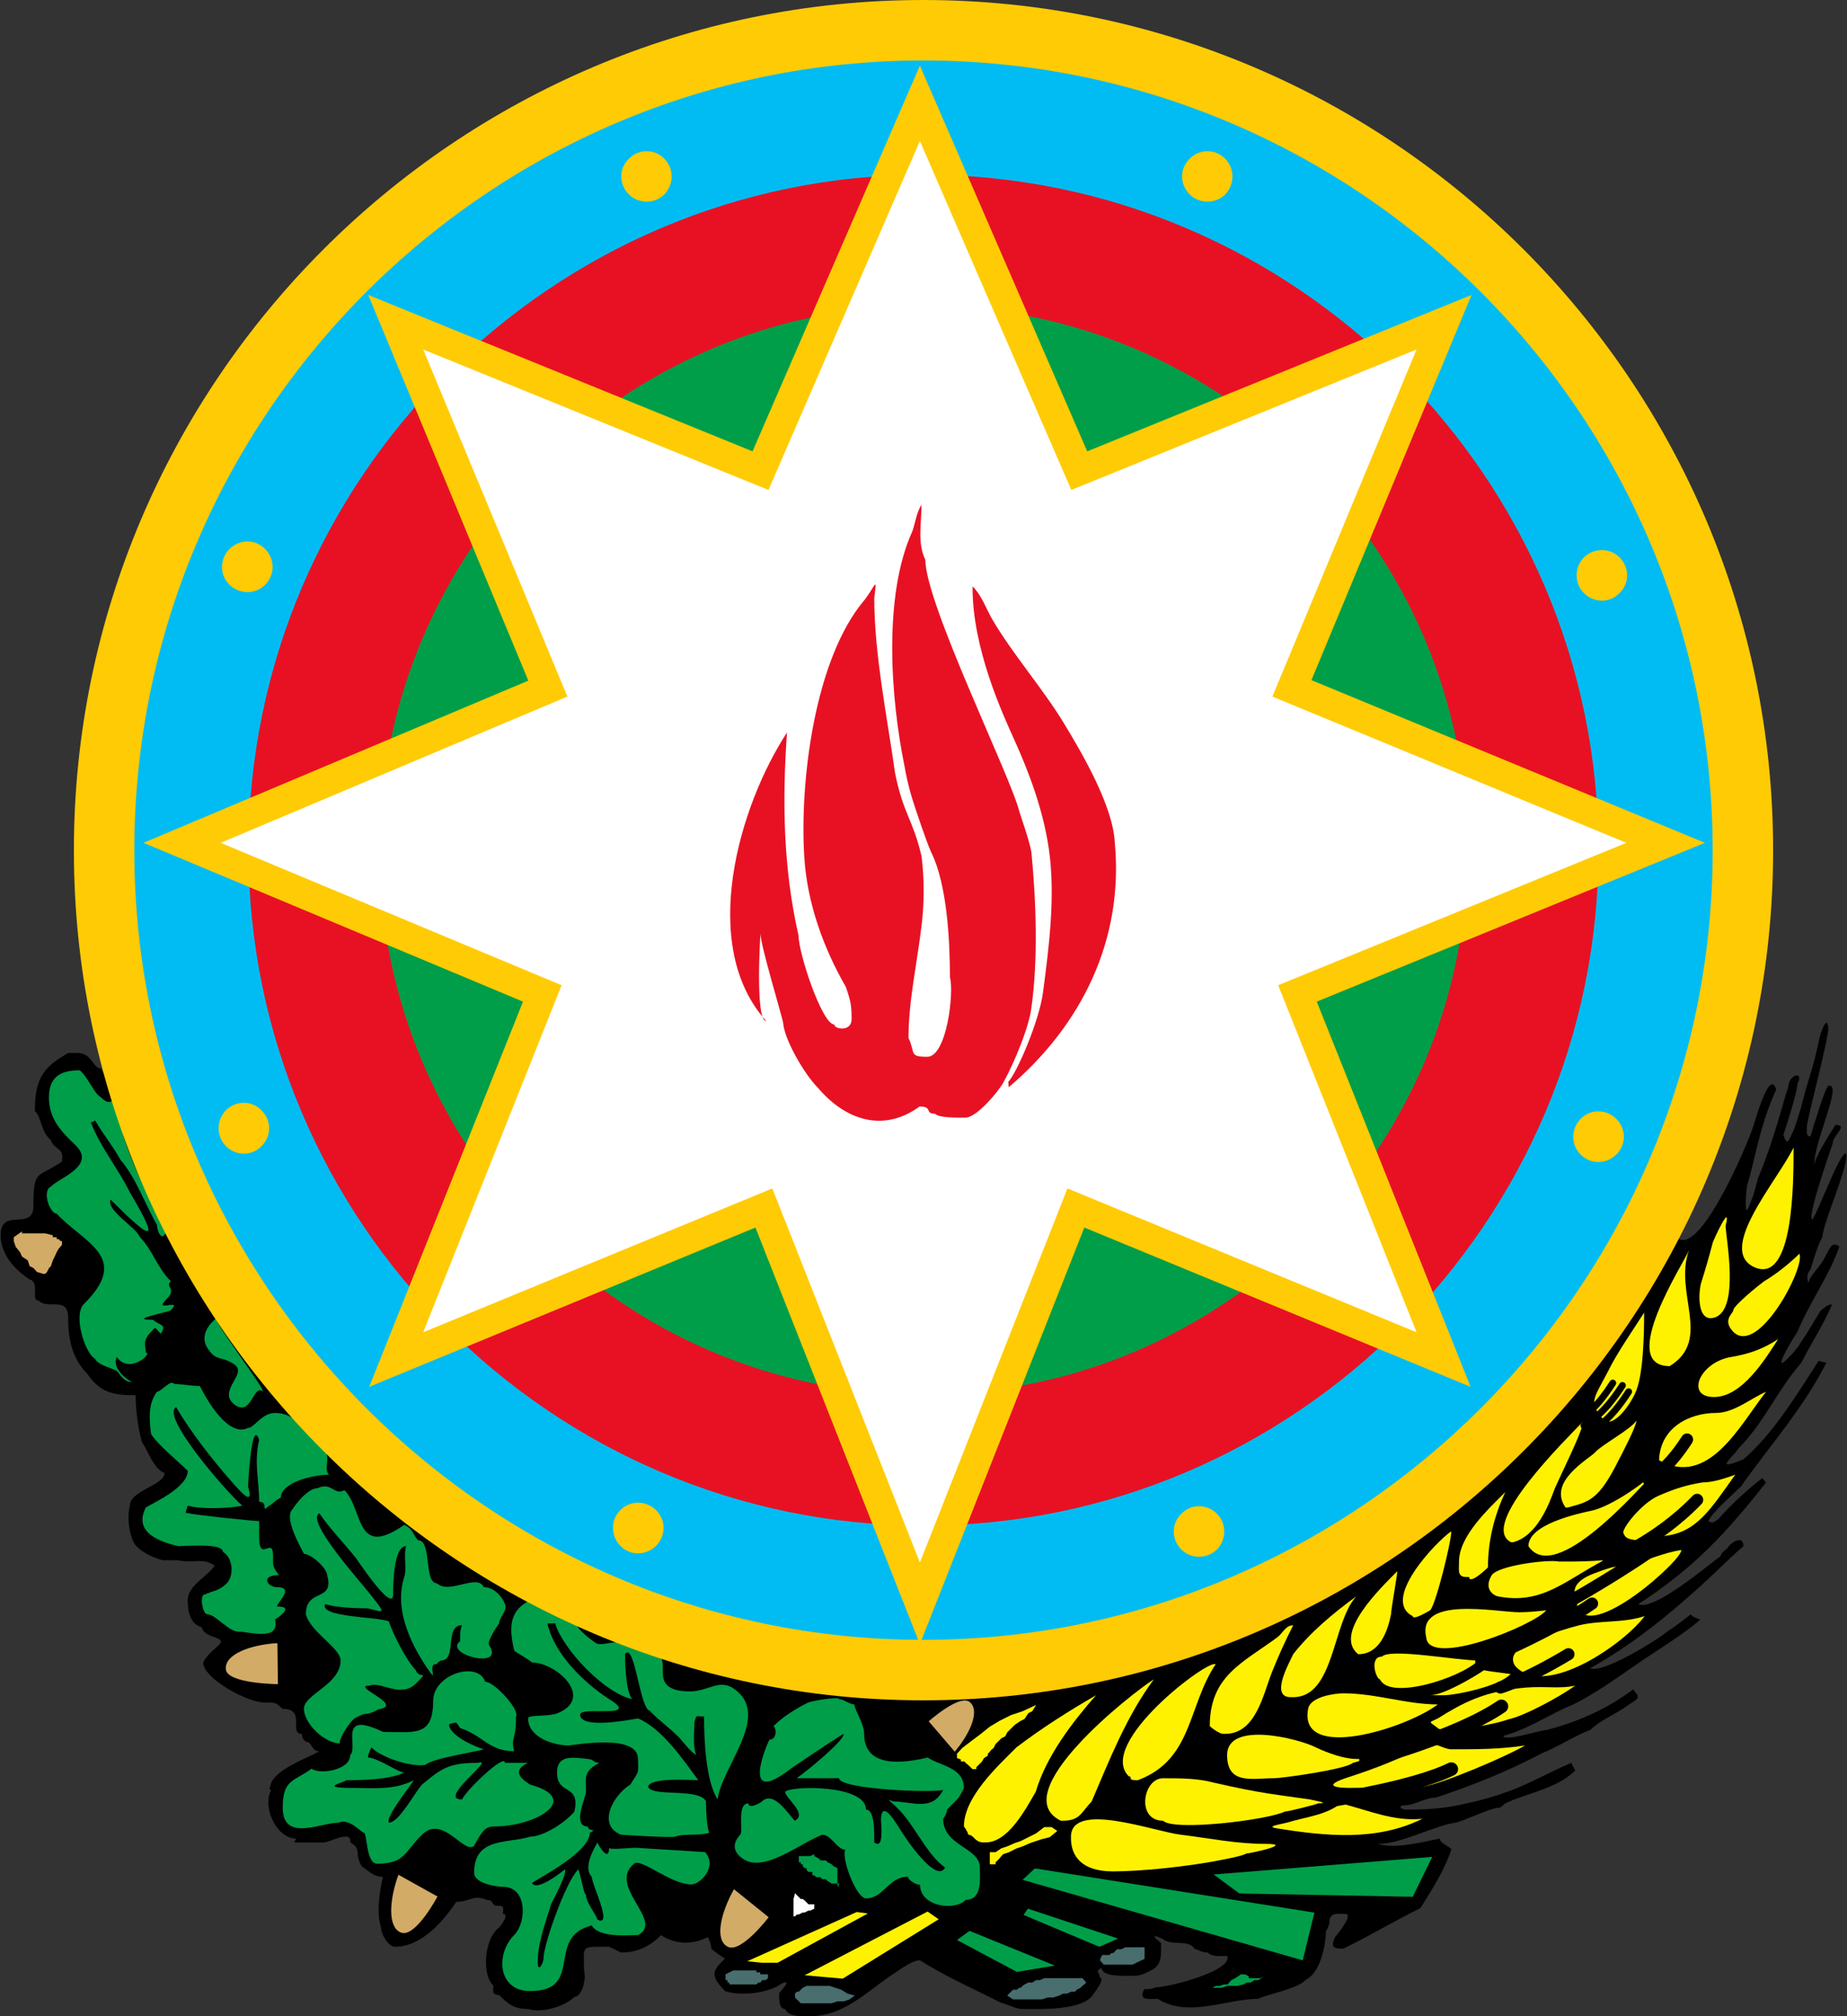 <?xml version="1.0" encoding="UTF-8" standalone="no"?>
<!-- Created with Inkscape (http://www.inkscape.org/) -->

<svg
   xmlns:dc="http://purl.org/dc/elements/1.1/"
   xmlns:cc="http://creativecommons.org/ns#"
   xmlns:rdf="http://www.w3.org/1999/02/22-rdf-syntax-ns#"
   xmlns:svg="http://www.w3.org/2000/svg"
   xmlns="http://www.w3.org/2000/svg"
   xmlns:xlink="http://www.w3.org/1999/xlink"
   xmlns:sodipodi="http://sodipodi.sourceforge.net/DTD/sodipodi-0.dtd"
   xmlns:inkscape="http://www.inkscape.org/namespaces/inkscape"
   version="1.0"
   width="275"
   height="300"
   id="Layer_1"
   xml:space="preserve"
   inkscape:version="0.91 r13725"
   sodipodi:docname="Emblem_of_Azerbaijan.svg"><rect width="100%" height="100%" fill="#333333" stroke="none"/><sodipodi:namedview
     pagecolor="#ffffff"
     bordercolor="#666666"
     borderopacity="1"
     objecttolerance="10"
     gridtolerance="10"
     guidetolerance="10"
     inkscape:pageopacity="0"
     inkscape:pageshadow="2"
     inkscape:window-width="1024"
     inkscape:window-height="705"
     id="namedview3540"
     showgrid="false"
     inkscape:zoom="1.5733333"
     inkscape:cx="169.88166"
     inkscape:cy="116.26557"
     inkscape:window-x="-8"
     inkscape:window-y="-8"
     inkscape:window-maximized="1"
     inkscape:current-layer="Layer_1" /><defs
     id="defs190" /><path
     d="m 141.219,148.56 c 58.661,4.653 127.829,-33.67 107.953,34.896 3.087,5.744 11.197,-13.643 11.771,-15.581 0.216,-0.433 2.513,-9.191 3.517,-5.744 -2.511,5.383 -3.231,10.843 -4.307,14.146 -0.144,0.43 -0.431,4.307 0,3.733 0.574,-1.005 1.294,-3.305 1.579,-4.669 1.579,-3.661 2.798,-7.827 3.516,-10.266 0.215,-0.645 0.572,-2.227 1.004,-3.233 0,-2.011 2.441,-2.583 1.365,-0.572 0,1.15 -1.578,6.105 -2.081,7.538 0.574,2.155 0.933,0.433 1.506,-0.572 0.074,-0.144 0.935,-2.659 1.437,-4.669 0.574,-2.368 1.579,-4.952 2.298,-8.543 0.359,-1.866 1.437,-4.309 1.437,-1.722 -0.646,3.949 -2.37,10.125 -3.159,14.002 0,0.789 -0.287,1.794 0.502,1.794 0.717,-2.299 2.081,-6.966 2.655,-7.538 2.298,-0.576 -2.226,8.399 -2.081,11.848 0,-1.15 2.511,-5.027 3.159,-6.032 2.009,0 -0.433,1.578 -0.433,2.8 -0.143,0.43 -3.948,11.271 -3.015,11.271 0.933,-1.219 3.876,-9.549 4.953,-9.838 0.861,0.933 -3.444,10.485 -3.444,12.421 -0.789,1.437 -1.292,3.305 -1.794,4.886 -0.502,0.502 -0.574,1.219 -0.289,2.008 0,-0.93 2.011,-2.728 2.441,-3.877 0.717,-1.147 0.933,-2.439 2.154,-1.578 -1.507,4.378 -4.45,8.33 -6.246,12.709 -1.365,2.011 -3.659,6.177 -1.506,4.022 1.939,-1.939 1.866,-2.368 2.87,-3.733 l 2.081,-3.444 c 0.502,-0.361 1.005,-0.936 1.724,-0.936 -1.222,2.875 -3.159,5.888 -4.594,8.691 -3.516,4.018 -5.598,8.973 -9.259,12.637 -1.078,1.578 -3.876,3.589 0.646,1.722 4.45,-3.805 8.038,-9.765 11.196,-14.648 0.287,0.072 0.861,0.216 1.15,0.289 -3.518,6.89 -8.327,12.204 -12.706,18.381 -1.292,1.291 -4.163,3.733 -4.879,5.168 0.789,0.361 0.572,0.289 1.506,-0.285 1.866,-2.155 4.236,-4.31 6.531,-6.105 l 0.574,0.645 c -4.307,5.458 -8.398,10.197 -13.782,14.363 -1.65,1.291 -3.517,2.655 -5.24,3.733 2.226,1.15 10.336,-5.744 12.203,-7.11 0.287,-0.717 0.574,-0.717 1.076,-1.222 0.289,-0.645 2.37,-2.152 2.37,-0.285 -2.728,2.368 -5.383,5.168 -8.112,7.466 -4.45,3.949 -9.403,7.755 -14.715,10.699 1.794,0.861 9.979,-4.166 11.484,-5.455 1.22,-0.792 2.439,-1.725 3.517,-2.586 0,0.289 1.222,0.792 1.437,0.792 -2.583,2.224 -5.814,4.163 -8.685,6.101 -3.159,2.155 -6.89,4.883 -10.264,6.536 -3.374,1.363 -6.962,3.805 -10.407,4.666 0,0.933 5.598,-0.861 6.387,-0.861 4.594,-1.15 9.116,-3.161 12.921,-6.032 1.15,1.222 0.861,1.291 -0.574,2.227 -1.937,1.435 -4.163,2.224 -5.814,3.805 -2.224,0.789 -4.879,2.583 -7.179,3.444 -4.807,2.586 -10.551,4.883 -15.791,6.605 -1.506,0 -3.231,1.15 -4.592,1.15 -1.076,0 -0.789,0.648 0.289,0.648 3.229,0 5.885,-0.216 8.899,-0.933 2.083,-0.433 4.309,-1.078 6.029,-1.722 2.944,-1.005 6.459,-3.019 9.547,-4.31 0.143,0.361 0.431,0.789 0.574,1.15 -2.728,2.728 -7.322,3.374 -10.408,4.883 -0.072,0 -0.646,0.645 -0.861,0.645 -1.437,0 -5.455,2.083 -6.603,2.227 -3.446,0.572 -8.04,3.157 -11.484,3.157 2.511,0.792 6.675,-0.285 9.187,-0.789 0,0.72 1.794,1.294 1.722,1.653 -0.933,2.872 -2.872,5.957 -4.592,8.688 -3.805,1.866 -7.609,4.163 -11.486,6.032 -1.292,0 -2.009,-0.072 -1.22,-1.725 0,0 2.944,-3.444 1.507,-3.444 -1.292,0 -2.37,-0.289 -2.37,1.435 -0.143,0.433 -0.215,0.792 -0.502,1.078 0,2.155 -0.863,6.247 -2.944,7.253 -1.363,1.435 -5.24,2.011 -7.177,2.872 -4.666,0 -10.408,2.872 -14.932,0 -1.22,0 -2.942,0.361 -2.009,-1.437 0.861,0 1.078,0 1.722,-0.285 2.011,0 11.629,-2.514 10.623,-4.666 -0.861,0 -2.226,0.213 -2.87,-0.503 -0.935,0 -1.078,-0.289 -2.011,-0.572 -0.789,-1.437 -3.517,-0.361 -4.665,-1.437 -0.933,-0.433 -2.155,-0.861 -0.289,0.576 0,1.578 0.216,3.229 -1.365,4.018 -0.717,0.361 -1.578,0.864 -2.37,0.864 -1.292,0 -5.094,0.285 -5.094,-1.15 -1.15,0.572 -0.289,0.572 -0.289,1.435 0.861,0 -0.646,2.083 -0.861,2.299 -1.365,2.728 -8.325,2.368 -10.982,2.368 -1.005,-0.213 -2.011,-0.717 -2.87,-0.93 -3.948,-2.014 -8.399,-3.953 -12.06,-6.319 -1.292,0 -3.302,1.65 -4.378,2.299 -3.661,2.511 -7.107,6.029 -11.988,6.029 -1.652,0 -3.159,0.072 -3.731,-1.078 -1.005,0 -0.863,-1.794 -0.863,-2.368 0,0 2.226,-2.372 0.287,-1.366 -1.866,1.366 -5.957,1.866 -8.325,1.078 -2.37,-2.372 -1.866,-3.088 0,-4.883 -0.287,0 -1.939,-1.291 -2.081,-1.435 0,-0.648 -0.215,-1.078 -0.502,-1.725 -2.296,1.15 -4.737,1.15 -6.962,-0.285 -1.579,1.578 -3.444,2.583 -5.957,2.583 -0.574,-0.289 -1.292,-0.645 -1.794,-0.861 -4.307,0 -3.733,-0.216 -3.733,3.161 0,0.789 0.287,1.363 0,2.083 0,0.717 -0.646,2.224 -1.435,2.224 -1.437,1.437 -4.881,2.442 -6.89,1.794 -2.081,0 -2.942,-0.717 -4.307,-2.08 -1.148,0 -0.861,-0.72 -0.861,-1.437 -1.652,-1.291 -1.507,-6.821 0.861,-8.616 0.287,-0.289 1.579,-2.011 0.574,-2.011 0,-1.005 0.287,-1.222 -0.861,-1.222 -0.933,0 -0.431,-0.861 -1.507,-0.861 -2.081,-0.861 -2.583,0.289 -4.592,0.289 -2.011,3.016 -5.24,6.677 -9.118,6.677 -1.004,0 -2.081,-1.866 -2.081,-2.872 -0.718,-2.155 -0.215,-5.314 0.287,-7.538 -1.365,0 -1.937,-0.72 -2.872,-1.366 -0.359,0 -0.861,-1.366 -0.861,-1.794 0,-1.939 -1.148,-1.509 -1.148,-2.227 0,-1.506 -3.087,0.289 -4.02,0.289 -1.435,0 -2.942,0 -4.307,0 0,-0.072 0.215,-0.433 0.287,-0.576 -2.872,0 -5.096,-4.594 -3.731,-7.249 -0.502,0 0,-0.648 0,-1.078 1.004,-2.083 5.024,-3.52 7.177,-4.666 -1.22,0 -1.005,-1.437 -2.009,-1.437 -0.359,-0.361 -0.574,-0.502 -0.574,-1.15 -2.081,0 0.718,-3.733 -2.87,-3.733 -0.933,-0.789 -0.933,-0.933 -2.009,-0.933 -0.144,0 -0.502,0 -0.646,0 -2.585,0 -9.188,-3.589 -9.188,-5.96 0.431,-0.933 1.292,-1.65 2.081,-2.368 1.937,-1.653 -1.866,-1.009 -2.298,-2.875 -1.722,-0.502 -2.081,-2.368 -2.081,-4.018 0,-2.227 2.872,-3.448 4.018,-5.171 -1.794,-1.222 -3.229,-0.289 -5.454,-0.792 -0.718,0 -1.437,0 -2.298,0 -1.507,-0.358 -3.733,-1.506 -4.307,-2.655 -0.718,-1.435 -1.005,-3.733 -0.574,-5.455 0,-2.299 5.168,-3.016 5.168,-4.883 -1.579,-0.503 -2.441,-3.233 -3.374,-4.597 -0.574,-2.08 -0.933,-4.738 -0.933,-6.966 -3.015,0 -5.168,-0.213 -7.179,-3.157 -2.296,-2.299 -2.872,-5.243 -2.872,-8.33 0,-3.374 -2.942,-1.15 -4.378,-2.583 -1.292,0 0.287,-2.655 -1.363,-3.161 -2.226,-1.435 -4.307,-3.733 -4.307,-6.605 0,-4.166 4.881,-0.503 4.881,-4.31 0,-5.599 0.574,-4.094 4.235,-6.605 0.431,-2.155 -1.148,-1.65 -1.652,-3.233 -1.507,-1.219 -1.363,-3.374 -2.368,-4.307 0,-4.883 1.292,-6.536 4.952,-8.619 0.359,0 1.078,0 1.437,0 2.081,0 2.296,2.299 3.446,2.299 1.148,2.372 1.004,0 0.287,0 0,-0.789 0.215,-3.374 -0.861,-3.374 0,-1.005 0,-2.155 -0.287,-3.161 -0.502,0 -0.287,-1.366 -0.287,-1.724 L 141.219,148.56 z"
     id="path7"
     style="fill-rule:evenodd" /><polygon
     points="86.025,187.055 86.606,187.055 87.099,187.055 87.637,187.055 88.173,187.234 88.71,187.412 89.292,187.771 89.964,187.951 89.471,188.309 88.934,188.488 88.353,188.488 87.815,188.668 87.278,188.668 86.786,188.668 86.204,188.668 85.667,188.668 85.129,188.668 84.95,188.668 84.95,188.668 84.413,188.129 84.413,187.771 84.592,187.592 84.771,187.592 84.95,187.412 85.129,187.234 85.488,187.055 "
     transform="matrix(1.604,0,0,1.604,-17.034,-4.546)"
     id="polygon9"
     style="fill:#496e6e;fill-rule:evenodd" /><polygon
     points="105.721,186.92 106.078,186.742 106.437,186.742 106.795,186.518 107.152,186.518 107.556,186.338 107.868,186.338 108.227,186.338 108.585,186.338 109.122,186.338 109.48,186.338 110.063,186.338 110.555,186.338 111.092,186.338 111.45,186.742 111.271,186.92 111.092,187.055 110.913,187.234 110.555,187.412 110.421,187.592 110.063,187.592 109.66,187.771 109.302,187.771 108.943,187.951 108.406,188.129 107.868,188.129 107.332,188.309 106.795,188.309 106.258,188.309 105.721,188.309 105.228,188.309 104.646,188.309 104.646,188.309 104.108,187.951 104.646,187.412 104.825,187.412 105.004,187.412 105.228,187.234 105.362,187.234 105.542,187.055 "
     transform="matrix(1.604,0,0,1.604,-17.034,-4.546)"
     id="polygon11"
     style="fill:#496e6e;fill-rule:evenodd" /><path
     d="m 70.591,278.668 c 0,-5.383 5.024,-4.31 8.325,-5.383 2.081,0 5.383,-2.227 6.605,-3.733 0.933,-4.238 -2.585,-2.299 -2.585,-5.816 0,-2.875 2.8,-2.155 4.594,-2.014 0.933,0.072 0.789,0.576 1.722,0.576 -2.439,1.291 -2.009,2.155 -2.009,4.31 0,0.858 -2.154,5.168 0.287,5.168 0,0.789 1.579,0.289 0.287,0.933 0,2.872 -7.464,6.677 -8.614,7.466 0.646,1.294 4.091,-1.363 4.881,-2.008 0.502,0.43 -1.722,4.522 -2.009,5.099 -0.791,2.655 -2.011,5.744 -2.011,8.688 0,1.722 0.861,0.141 0.861,-0.576 0,-2.011 3.302,-11.415 5.168,-13.21 0.359,0.572 0.789,3.733 1.148,3.733 0,1.15 1.363,2.728 1.722,3.733 2.368,1.15 -0.861,-5.243 -0.861,-6.388 -1.292,-1.294 0.215,-4.022 0.861,-5.099 0,0.213 1.722,3.161 1.722,0.789 0,0.361 3.015,0 3.948,0 0.072,0 10.336,0.645 10.336,0.645 1.937,2.155 -0.717,4.811 -2.009,4.811 -3.157,0 -7.464,-3.949 -8.542,-3.085 -4.092,3.302 4.594,8.616 0.574,10.626 -1.579,0 -5.814,0.43 -6.89,-1.437 -6.962,1.722 -1.005,9.765 -9.188,9.765 -4.809,0 -5.168,-5.527 -2.368,-8.327 1.866,-1.866 2.009,-7.182 -1.65,-7.182 -1.004,-0.002 -4.305,-0.507 -4.305,-2.085 l 0,0 z"
     id="path13"
     style="fill:#009e49;fill-rule:evenodd;fill-opacity:1" /><polygon
     points="125.818,185.98 126.177,185.98 126.535,186.16 126.535,186.338 126.714,186.338 126.894,186.338 127.072,186.338 127.251,186.338 127.431,186.338 127.609,186.338 127.967,186.16 127.431,186.518 127.072,186.518 126.714,186.742 126.355,186.742 126.043,186.92 125.461,187.055 125.282,187.055 124.744,187.055 124.565,187.055 124.028,187.234 123.849,187.234 123.313,187.234 123.133,187.234 122.954,187.234 122.954,187.234 123.133,187.234 123.491,187.055 123.849,187.055 124.207,186.92 124.565,186.92 124.924,186.518 125.282,186.338 "
     transform="matrix(1.604,0,0,1.604,-17.034,-4.546)"
     id="polygon15"
     style="fill:#009e49;fill-rule:evenodd;fill-opacity:1" /><polygon
     points="77.968,186.338 77.968,185.98 78.684,185.621 79.042,185.621 79.176,185.621 79.579,185.621 79.758,185.621 80.116,185.621 80.474,185.621 80.833,185.621 80.833,185.801 81.011,185.801 81.19,185.801 81.19,185.98 81.37,185.98 81.548,185.98 81.907,185.98 81.907,186.338 81.683,186.518 81.548,186.518 81.37,186.518 81.19,186.742 81.011,186.742 80.833,186.92 80.474,186.92 80.295,186.92 80.116,186.92 79.937,186.92 79.579,186.92 79.355,186.92 79.176,186.92 79.042,186.92 78.863,186.92 78.863,186.92 78.684,186.92 78.505,186.92 78.326,186.92 78.326,186.742 78.146,186.742 78.146,186.518 77.968,186.518 "
     transform="matrix(1.604,0,0,1.604,-17.034,-4.546)"
     id="polygon17"
     style="fill:#496e6e;fill-rule:evenodd" /><polygon
     points="112.928,184.189 113.062,184.189 113.24,184.189 113.42,184.189 113.599,184.189 113.778,184.01 113.956,184.01 114.314,183.652 114.718,183.652 115.076,183.473 115.434,183.473 115.747,183.473 115.927,183.473 116.284,183.473 116.463,183.473 116.866,183.473 116.866,183.652 116.866,183.83 116.866,184.01 116.866,184.189 116.866,184.324 116.866,184.547 116.104,184.906 115.747,185.084 115.612,185.084 115.255,185.084 115.076,185.084 114.718,185.084 114.539,185.084 114.136,185.084 113.956,185.084 113.778,185.084 113.778,185.084 113.599,185.084 113.42,185.084 113.24,185.084 113.062,185.084 112.928,184.906 112.748,184.727 112.748,184.547 "
     transform="matrix(1.604,0,0,1.604,-17.034,-4.546)"
     id="polygon19"
     style="fill:#496e6e;fill-rule:evenodd" /><polygon
     points="84.413,178.457 84.592,178.637 84.771,178.816 84.95,178.994 85.129,178.994 85.309,179.129 85.488,179.309 85.667,179.488 86.204,179.488 86.204,179.891 85.846,180.068 85.667,180.068 85.309,180.248 85.129,180.248 84.771,180.428 84.592,180.428 84.413,180.607 84.279,180.607 84.279,180.607 84.279,180.428 84.279,180.248 84.279,180.068 84.279,179.666 84.279,179.488 84.279,179.129 84.279,178.994 "
     transform="matrix(1.604,0,0,1.604,-17.034,-4.546)"
     id="polygon23"
     style="fill:#ffffff;fill-rule:evenodd" /><path
     d="m 128.946,282.473 c -1.435,0 -3.733,-5.96 -3.085,-7.249 -1.22,0 -2.081,-2.227 -3.446,-2.227 -3.302,1.294 -8.47,5.527 -11.556,3.733 -0.861,-0.502 -2.441,-1.794 -0.646,-3.733 0.502,-0.433 -0.574,-4.666 1.22,-4.666 0,0.933 1.796,-0.072 2.011,-0.289 1.722,-1.65 3.876,1.794 4.879,2.872 2.011,-1.005 -1.435,-3.375 -1.435,-4.307 0.933,-0.936 12.058,-1.078 12.058,2.655 1.365,0 1.22,3.661 1.22,4.883 1.506,1.15 1.004,-2.731 1.004,-3.233 0,-3.733 2.583,0.933 2.942,1.437 0.646,1.078 5.311,8.04 6.603,5.527 -2.8,-1.939 -4.665,-6.605 -7.177,-8.904 -0.358,-0.433 -1.937,-1.578 -0.572,-0.933 2.8,0 5.813,1.578 7.464,-1.722 -1.292,0.502 -15.504,-0.072 -15.504,-1.725 -2.009,0 -4.235,0 -6.316,0 1.579,-1.078 7.322,-5.816 6.962,-6.605 -2.511,1.578 -5.381,3.52 -7.824,5.171 -7.896,6.174 -3.302,-4.31 -3.157,-4.31 0.933,0 1.148,-1.435 0.574,-2.011 1.435,-1.435 3.444,-2.655 5.168,-3.517 0.502,-0.216 4.592,-0.933 4.592,-0.503 0.646,0 1.579,0.792 2.298,0.792 0,0.861 1.437,2.8 1.437,4.378 0,5.171 5.886,4.381 9.474,3.52 1.722,1.219 5.383,1.435 5.383,4.522 -0.791,1.794 -1.22,1.866 -2.511,3.233 0,0.43 -0.361,1.147 -0.574,1.363 0,4.094 5.455,4.238 5.455,7.253 0,1.506 0.431,4.811 -2.083,4.811 -1.65,1.722 -6.818,1.005 -6.818,-2.227 -0.574,0 -1.794,-0.717 -1.794,-1.219 -2.944,0.003 -3.589,3.233 -6.246,3.233 l 0,0 z"
     id="path25"
     style="fill:#009e49;fill-rule:evenodd;fill-opacity:1" /><polygon
     points="86.383,176.98 86.204,176.801 86.025,176.801 86.025,176.621 86.025,176.486 85.846,176.486 85.667,176.486 85.488,176.309 85.488,176.129 85.309,176.129 85.129,175.949 85.129,175.771 84.95,175.771 84.95,175.592 84.771,175.592 84.771,175.412 84.771,175.01 84.95,175.01 85.129,175.01 85.309,175.01 85.488,175.01 85.667,175.01 85.846,175.01 86.204,174.83 86.204,175.01 86.606,175.232 86.786,175.412 87.278,175.412 87.457,175.592 87.815,175.771 87.994,175.949 88.353,176.129 88.353,176.486 88.353,176.621 88.353,176.801 88.353,176.98 88.353,177.338 88.353,177.74 88.531,177.74 88.353,177.92 88.353,177.92 88.531,177.561 88.173,177.561 87.815,177.561 87.457,177.338 87.278,177.158 86.965,177.158 86.786,176.98 "
     transform="matrix(1.604,0,0,1.604,-17.034,-4.546)"
     id="polygon27"
     style="fill:#009e49;fill-rule:evenodd;fill-opacity:1" /><path
     d="m 180.411,277.018 c -4.02,0.717 -10.407,1.435 -14.715,1.435 -4.52,0 -6.315,-2.152 -6.244,-5.168 0.072,-5.386 12.488,-0.72 16.365,-0.289 4.592,0.572 8.253,1.363 12.632,1.363 4.379,0 -2.441,1.437 -2.872,1.437 -0.717,0.433 -4.018,1.005 -5.167,1.222 l 0,0 z"
     id="path29"
     style="fill:#fff200;fill-rule:evenodd" /><path
     d="m 54.155,272.707 c -0.287,0 -2.154,-2.227 -3.733,-1.506 -2.655,0 -8.325,2.944 -8.325,-2.227 0,-4.31 1.722,-3.877 4.307,-5.816 1.004,0.933 5.742,0.289 5.742,-2.011 1.292,-1.294 -2.009,-6.749 4.881,-3.448 4.666,0 7.464,0.792 7.464,-4.594 0,-4.022 6.675,-6.032 7.751,-2.872 1.365,0 5.168,4.166 4.592,5.171 0,3.661 -0.789,3.016 -0.287,5.171 -3.733,0 -4.666,-2.372 -8.038,-3.448 -0.718,-1.078 -0.431,-0.861 -1.652,-0.572 0,1.65 3.733,3.302 5.168,3.733 -0.718,0.289 -7.824,1.363 -8.614,2.299 -1.937,0.43 -6.605,-1.005 -8.111,-2.586 -0.215,0.503 -0.502,0.933 -0.502,1.509 1.363,0 4.522,2.227 5.383,2.227 -2.081,1.074 -6.174,1.147 -8.614,1.147 -0.287,0.361 -4.307,1.15 0.861,1.15 3.374,0 6.244,0.361 9.187,-1.15 -0.718,1.15 -4.163,5.386 -3.733,6.319 1.507,0 3.661,-4.166 4.952,-5.672 2.872,-2.372 3.948,-3.233 8.325,-3.233 2.872,-0.861 -6.172,5.455 -2.368,5.455 0.646,-1.435 6.388,-6.893 6.388,-5.455 1.148,0 2.296,0 3.444,0 -3.231,1.506 0.359,3.161 0.287,3.233 7.751,2.08 1.076,6.246 -5.455,6.246 -1.292,0 -1.794,0.933 -2.872,2.872 -1.435,1.366 -4.666,-4.738 -7.751,-1.65 -2.583,2.511 -2.511,4.31 -6.675,4.31 -1.717,-0.006 -1.43,-4.604 -2.003,-4.604 l 0,0 z"
     id="path31"
     style="fill:#009e49;fill-rule:evenodd;fill-opacity:1" /><polygon
     points="103.572,174.293 104.108,174.113 104.825,173.801 105.362,173.621 106.078,173.264 106.795,172.904 107.556,172.322 108.227,172.322 108.764,172.682 108.048,173.264 107.332,173.441 106.795,173.621 106.258,173.801 105.542,174.113 105.004,174.293 104.288,174.65 103.75,174.83 103.572,175.01 103.393,175.232 103.214,175.412 103.034,175.592 103.034,175.771 102.632,175.771 102.632,175.771 102.497,175.771 102.497,175.592 102.497,175.412 102.497,175.232 102.497,175.01 102.497,174.65 103.034,174.65 "
     transform="matrix(1.604,0,0,1.604,-17.034,-4.546)"
     id="polygon33"
     style="fill:#fff200;fill-rule:evenodd" /><path
     d="m 146.46,274.146 c -1.363,0 -1.435,-1.15 -2.298,-1.15 0,-0.289 -0.502,-1.078 -0.645,-1.222 0,-4.378 5.024,-8.976 7.824,-11.776 3.876,-2.944 7.751,-5.383 11.844,-7.755 -3.587,4.094 -7.392,9.049 -8.972,14.363 -1.507,2.583 -4.092,7.538 -7.466,7.538 l -0.287,0 0,0.002 z"
     id="path35"
     style="fill:#fff200;fill-rule:evenodd" /><path
     d="m 92.484,272.996 c -3.589,-1.366 -1.292,-5.816 1.365,-7.466 1.437,-2.227 1.148,-1.581 1.148,-3.808 0,-3.877 -9.762,-2.008 -10.336,-2.008 -2.154,0 -6.029,-1.15 -6.029,-4.022 0,-0.648 3.085,-0.144 4.594,-0.864 5.24,-2.368 -0.502,-7.466 -4.02,-7.466 -0.43,-0.433 -2.583,-1.578 -2.655,-1.794 -0.861,-3.733 -0.574,-5.96 2.368,-7.466 0.646,0.645 6.89,2.728 6.89,3.444 0,0.789 2.226,2.511 2.942,2.944 0.861,0.717 6.172,-1.65 6.246,1.078 l 2.081,0.572 c 3.804,0 -1.435,5.531 5.67,5.531 2.728,0 4.45,-2.011 6.675,-0.289 5.383,3.949 -1.937,11.415 -2.583,16.37 -1.794,-2.872 -2.011,-8.976 -2.011,-12.349 -1.291,0 -1.076,-0.361 -1.435,0.861 0,1.294 -0.287,3.733 0.287,4.883 -0.933,-0.572 -1.579,-1.506 -2.296,-2.299 -0.503,-0.789 -4.594,-3.949 -4.594,-4.307 -1.506,0 -2.296,-10.413 -3.733,-8.402 0,0.717 0.072,5.675 1.076,6.677 -4.018,-0.789 -10.336,-7.394 -11.484,-11.271 l -1.148,0 c 1.004,4.594 5.526,8.904 9.187,11.271 4.953,3.016 -4.307,1.005 -4.307,2.299 0,2.227 7.322,0.789 8.614,0.576 3.589,1.506 6.748,6.174 8.972,9.188 -1.579,0 -7.035,-0.43 -7.464,0.933 0.359,1.65 7.609,0.144 8.612,2.227 0,0.717 0.072,3.949 0.502,4.666 -1.507,0.503 -3.733,0.072 -5.096,0.576 -0.5,0.215 -8.037,-0.285 -8.037,-0.285 l 0,0 z"
     id="path37"
     style="fill:#009e49;fill-rule:evenodd;fill-opacity:1" /><path
     d="m 211.777,270.624 c -6.82,3.375 -14.355,2.586 -21.606,1.437 -1.865,-0.289 0.359,-0.576 1.435,-0.861 2.801,-0.861 5.744,-1.078 8.042,-2.872 4.235,1.079 7.896,2.729 12.129,2.296 l 0,0 z"
     id="path39"
     style="fill:#fff200;fill-rule:evenodd" /><path
     d="m 173.161,264.594 c 2.511,0 5.168,0 7.537,0.648 7.177,1.65 9.474,1.794 14.355,2.511 0.574,0.144 3.159,0.576 1.222,0.576 -0.218,0.144 -4.451,1.222 -4.955,1.222 -2.726,1.291 -16.58,2.941 -18.158,1.363 -4.022,0 -3.015,-6.319 0,-6.319 l 0,0 z"
     id="path41"
     style="fill:#fff200;fill-rule:evenodd" /><path
     d="m 157.944,270.913 c -8.398,-4.094 10.623,-19.029 13.853,-21.04 -4.091,5.53 -6.603,11.993 -9.259,18.168 -1.578,1.65 -1.721,2.872 -4.305,2.872 l -0.289,0 0,0 z"
     id="path43"
     style="fill:#fff200;fill-rule:evenodd" /><path
     d="m 200.868,266.03 c -1.579,0 -4.092,-0.216 -0.574,-1.437 4.45,-1.435 8.47,-2.944 12.345,-5.168 1.365,0 2.439,0.861 3.444,0.861 3.731,0 7.322,0 10.984,-0.572 -2.8,1.65 -11.917,5.527 -15.001,6.101 -5.171,1.004 -2.301,0.071 -11.199,0.215 l 0,0 z"
     id="path45"
     style="fill:#fff200;fill-rule:evenodd" /><path
     d="m 169.14,264.881 c -1.363,0 -0.43,-0.572 -1.076,-0.572 -4.881,-4.883 11.988,-17.592 12.921,-16.659 -4.164,6.246 -3.374,14.143 -11.556,17.231 l -0.289,0 0,0 z"
     id="path47"
     style="fill:#fff200;fill-rule:evenodd" /><path
     d="m 201.944,261.722 c 2.009,0 -0.502,0.576 -0.502,0.576 -0.932,0.933 -10.407,2.296 -11.842,2.296 -3.159,0 -6.892,1.009 -6.892,-3.444 0,-5.171 10.694,-2.439 13.207,-1.15 1.65,0.789 4.163,1.722 6.029,1.722 l 0,0 z"
     id="path49"
     style="fill:#fff200;fill-rule:evenodd" /><polygon
     points="99.454,165.516 99.946,164.979 100.886,164.262 101.603,163.725 102.497,163.008 103.393,162.471 104.467,161.934 105.542,161.576 106.795,160.994 106.437,161.576 106.078,161.754 105.721,162.293 105.362,162.471 104.825,162.83 104.467,163.188 104.108,163.545 103.93,163.904 103.572,164.084 103.034,164.621 102.855,164.979 102.632,165.158 102.497,165.338 102.318,165.516 102.318,165.695 101.96,165.92 101.781,166.232 101.603,166.412 101.424,166.592 101.244,166.77 101.244,166.949 100.886,166.949 100.886,166.949 100.707,166.77 100.527,166.592 100.304,166.412 100.125,166.232 99.812,166.232 99.812,166.053 99.454,165.92 "
     transform="matrix(1.604,0,0,1.604,-17.034,-4.546)"
     id="polygon51"
     style="fill:#fff200;fill-rule:evenodd" /><path
     d="m 45.254,254.254 c 0,-2.155 5.455,-3.589 5.455,-7.182 0,-1.866 -4.522,-4.235 -5.168,-6.893 0,-3.949 4.307,-1.722 3.159,-5.816 0,-1.005 -2.368,-3.161 -3.446,-3.161 -0.215,-0.502 -3.087,-5.312 -1.722,-6.605 0.574,-0.933 2.368,-3.157 3.733,-3.157 2.154,-1.005 2.441,1.147 4.02,0.285 2.872,2.944 1.578,10.269 8.901,5.171 1.435,0.645 1.292,1.578 2.081,2.296 2.08,0 0.789,6.392 2.798,6.392 1.794,1.722 6.029,-1.506 6.962,0.572 1.507,0 2.728,1.366 3.159,2.514 0.43,1.005 -0.863,1.939 -0.863,2.872 0,0 -1.866,2.583 -1.507,3.233 2.513,3.805 -6.89,1.363 -4.307,-0.576 0,-0.789 -0.072,-1.506 0.287,-2.368 -2.728,0 -0.646,5.24 -3.157,5.24 -0.072,0.072 -0.574,0.289 -0.574,0.576 -1.722,-0.361 0.574,3.589 -1.65,0.285 -2.37,-3.589 -4.738,-8.616 -3.229,-13.282 0.43,-1.222 -0.144,-3.161 0.287,-4.594 -1.866,0 -1.937,5.599 -1.937,7.179 0,2.872 -5.168,-4.883 -5.527,-5.383 -1.65,-2.083 -4.02,-4.525 -5.455,-6.677 -2.226,1.078 6.675,10.771 8.038,12.637 1.939,2.439 1.437,2.083 -0.789,1.506 -1.794,0 -5.024,-0.141 -6.388,-0.645 -0.933,2.011 7.824,1.866 9.475,2.583 0.574,1.798 2.655,5.888 4.02,7.253 0.431,1.437 2.154,-0.144 0,2.011 -2.226,2.227 -5.383,-0.433 -6.818,0.289 -3.015,0 4.737,2.728 1.65,3.444 -1.004,0.216 -0.359,0.216 -1.435,0.572 -1.365,0.503 -0.359,-0.213 -2.298,0.72 -1.004,0.502 -2.942,3.877 -2.298,3.877 -2.442,0.002 -5.457,-3.015 -5.457,-5.17 l 0,0 z"
     id="path53"
     style="fill:#009e49;fill-rule:evenodd;fill-opacity:1" /><path
     d="m 200.006,251.956 c 4.883,0 9.332,1.653 14.069,1.653 -4.737,3.589 -20.815,8.616 -19.308,0.645 0.359,-1.866 4.163,-2.298 5.239,-2.298 l 0,0 z"
     id="path55"
     style="fill:#fff200;fill-rule:evenodd" /><path
     d="m 182.133,257.989 c -0.574,0 -1.722,-0.861 -2.009,-1.15 0,-7.466 4.879,-9.405 10.049,-13.21 0.789,-0.572 1.22,-1.794 2.37,-1.794 -1.078,2.083 -2.37,4.955 -3.159,6.966 -1.292,3.229 -2.37,9.188 -6.962,9.188 l -0.289,0 0,0 z"
     id="path57"
     style="fill:#fff200;fill-rule:evenodd" /><path
     d="m 224.554,255.834 c -3.087,1.15 -10.479,1.866 -10.479,1.294 -1.365,-1.078 -1.437,-0.717 0,-1.435 3.589,-2.227 6.818,-4.094 13.207,-4.597 2.87,-0.216 5.096,0.216 7.249,-0.285 -2.368,1.722 -7.751,4.594 -9.977,5.024 l 0,0 z"
     id="path59"
     style="fill:#fff200;fill-rule:evenodd" /><path
     d="m 192.182,252.532 c -3.157,0 -0.215,-5.099 0.361,-6.392 2.583,-3.302 5.957,-6.105 9.401,-8.616 -3.587,3.877 -3.231,15.007 -9.401,15.007 l -0.361,0 0,0 z"
     id="path61"
     style="fill:#fff200;fill-rule:evenodd" /><path
     d="m 212.925,252.245 c 1.939,0 6.461,-2.655 8.04,-3.733 0.361,0.144 3.016,0.433 3.948,0.572 -1.722,1.866 -8.253,3.161 -9.977,3.161 -0.646,0 -1.15,0 -1.724,0 l -0.287,0 0,0 z"
     id="path63"
     style="fill:#fff200;fill-rule:evenodd" /><path
     d="m 205.462,249.873 c -0.574,0 -1.652,-3.374 0.287,-3.374 1.22,-1.294 11.125,0.572 14.355,0.572 -2.726,2.66 -13.208,5.962 -14.642,2.801 l 0,0 z"
     id="path65"
     style="fill:#fff200;fill-rule:evenodd" /><path
     d="m 244.867,240.469 c -2.942,4.022 -14.499,12.135 -19.093,7.61 -0.789,-0.789 -0.717,-2.083 0.646,-2.8 1.939,-1.15 4.307,-2.299 8.685,-3.444 3.375,-0.794 6.461,-0.289 9.762,-1.366 l 0,0 z"
     id="path67"
     style="fill:#fff200;fill-rule:evenodd" /><path
     d="m 202.231,246.14 c -3.805,-3.013 3.374,-9.91 5.813,-12.349 0.074,0.072 -0.932,5.744 -0.932,6.388 -0.503,2.586 -1.724,5.96 -4.881,5.96 l 0,0 z"
     id="path69"
     style="fill:#fff200;fill-rule:evenodd" /><path
     d="m 226.204,239.895 c 1.365,0 2.655,-0.144 4.02,-0.289 -1.794,2.227 -17.514,8.616 -17.873,4.022 -1.435,-6.247 10.481,-3.733 13.853,-3.733 l 0,0 z"
     id="path71"
     style="fill:#fff200;fill-rule:evenodd" /><path
     d="m 30.827,240.18 c -0.646,0 -1.22,-2.944 -0.287,-2.944 1.22,-0.572 2.081,-0.502 3.231,-1.65 1.148,-1.222 0.861,-3.877 -0.574,-4.666 0,-1.366 -5.383,-0.861 -6.675,-0.861 -2.585,-0.645 -6.748,-1.939 -4.811,-5.744 1.292,-0.792 6.246,-3.019 6.246,-5.458 -1.507,-1.506 -4.307,-3.733 -5.455,-5.455 -0.287,-2.155 -0.502,-4.453 0.863,-6.319 0.646,0 2.081,-1.939 2.583,-1.15 1.292,0 2.368,0.289 3.804,0.289 1.078,2.155 4.235,7.682 7.179,6.247 0.933,0 2.009,-2.227 4.02,-2.227 3.374,0 4.809,3.161 6.89,5.171 1.796,1.005 0.144,3.013 1.148,4.018 -2.226,0 -7.177,1.078 -7.177,3.448 -0.502,0.072 -1.507,1.15 -1.722,1.15 -1.365,1.291 0,-0.576 -1.507,-0.576 0,-3.157 -0.791,-5.888 0,-9.188 -1.148,-3.52 -1.652,6.893 -1.652,6.893 1.076,3.589 -1.722,0.072 -2.583,-0.861 -2.655,-3.016 -6.101,-7.397 -8.112,-10.915 -2.441,1.294 7.824,12.996 9.834,14.648 -1.866,0.43 -6.244,0.572 -8.111,0 -0.287,1.005 -0.574,1.15 0.287,1.15 0,0.141 9.331,1.147 10.336,1.147 0,0.792 0,1.509 0,2.299 0,4.094 2.081,-0.216 2.081,2.944 0,1.437 -0.144,1.437 0.861,2.8 -2.8,0 -1.722,1.794 -0.287,1.794 2.728,0 0,2.299 0,2.875 2.441,0 0.718,1.291 -0.287,1.939 0.789,3.302 -3.805,1.794 -5.527,1.794 -1.366,-0.005 -3.377,-2.591 -4.596,-2.591 l 0,0 z"
     id="path73"
     style="fill:#009e49;fill-rule:evenodd;fill-opacity:1" /><path
     d="m 210.342,240.469 c -4.737,-2.368 3.303,-10.915 5.742,-12.637 0,1.65 -2.368,11.127 -3.159,11.776 0,0 -2.583,1.578 -2.583,0.861 l 0,0 z"
     id="path75"
     style="fill:#fff200;fill-rule:evenodd" /><path
     d="m 242.356,232.931 c 3.444,-0.933 5.24,-1.866 7.968,-2.299 0.287,1.366 -13.567,13.859 -15.504,8.402 0.143,-1.005 -2.011,-3.161 2.439,-4.883 4.45,-1.725 3.087,-0.648 5.098,-1.22 l 0,0 z"
     id="path77"
     style="fill:#fff200;fill-rule:evenodd" /><path
     d="m 241.708,228.12 c -0.289,-0.648 2.728,-4.453 5.17,-5.531 2.439,-1.078 4.307,-1.65 6.603,-2.011 1.65,0 3.444,-0.645 4.879,-1.15 -3.515,4.886 -5.742,8.763 -10.766,9.121 -1.15,0.576 -1.652,0.789 -3.589,0.645 -2.081,-0.141 -2.011,-0.574 -2.298,-1.074 l 0,0 z"
     id="path79"
     style="fill:#fff200;fill-rule:evenodd" /><path
     d="m 232.162,232.353 c 2.37,0 4.378,0 6.674,-0.216 -5.885,3.088 -9.259,6.68 -15.864,5.386 -0.359,-0.072 -2.224,-0.933 -0.859,-3.161 1.007,-1.432 8.399,-2.365 10.049,-2.009 l 0,0 z"
     id="path81"
     style="fill:#fff200;fill-rule:evenodd" /><path
     d="m 218.382,234.653 c -1.437,0 -1.148,-0.933 -1.148,-2.299 0,-3.805 4.378,-7.827 6.89,-10.338 -1.65,3.517 -2.583,7.253 -2.583,11.199 -1.15,1.15 -2.8,2.372 -2.8,1.437 l -0.359,0 0,0.002 z"
     id="path83"
     style="fill:#fff200;fill-rule:evenodd" /><path
     d="m 246.445,218.999 c -2.298,2.372 -14.93,17.018 -18.877,11.058 0,-3.233 7.249,-4.811 9.259,-5.243 2.37,-0.427 7.035,-3.302 9.618,-5.814 l 0,0 z"
     id="path85"
     style="fill:#fff200;fill-rule:evenodd" /><path
     d="m 247.021,217.277 c 0.144,-4.811 4.45,-7.038 8.47,-7.038 2.655,0 5.168,-2.155 7.464,-3.161 -3.805,4.812 -8.542,14.364 -15.934,10.198 l 0,0 z"
     id="path87"
     style="fill:#fff200;fill-rule:evenodd" /><path
     d="m 224.985,229.482 c -4.952,-2.511 8.255,-15.365 10.623,-17.879 0.502,0.503 -3.948,9.263 -4.235,10.197 -0.646,1.722 -2.441,6.749 -6.101,7.682 l -0.287,0 0,0 z"
     id="path89"
     style="fill:#fff200;fill-rule:evenodd" /><path
     d="m 233.096,224.315 c -2.728,-3.877 3.444,-7.182 4.448,-8.258 0.935,-1.078 5.17,-3.305 6.103,-4.666 0,0.789 -2.081,4.811 -2.583,5.744 -3.016,6.105 -4.45,6.316 -7.681,7.182 l -0.287,0 0,-0.002 z"
     id="path91"
     style="fill:#fff200;fill-rule:evenodd" /><path
     d="m 244.795,195.304 c 0,2.8 -0.072,9.48 -1.365,12.063 -1.004,2.155 -3.444,5.243 -4.737,3.805 -2.226,-2.583 -1.437,-2.944 0.717,-7.11 1.365,-2.798 3.662,-6.031 5.385,-8.758 l 0,0 z"
     id="path93"
     style="fill:#fff200;fill-rule:evenodd" /><path
     d="m 255.202,207.869 c -4.376,0 -2.081,-5.24 2.583,-5.96 2.872,-0.502 4.738,-1.222 6.964,-2.655 -1.937,3.016 -5.383,8.616 -9.547,8.616 l 0,0 z"
     id="path95"
     style="fill:#fff200;fill-rule:evenodd" /><path
     d="m 8.433,180.584 c -1.005,0 -2.226,-3.375 -0.863,-4.022 1.22,-1.291 6.748,-3.088 3.733,-6.101 -2.081,-2.011 -4.018,-3.877 -4.018,-7.182 0,-3.161 1.866,-4.022 4.594,-4.022 1.22,1.005 2.154,3.516 3.159,4.022 1.937,2.011 1.65,-1.509 2.583,3.161 1.291,5.24 4.307,11.845 7.249,16.37 -0.646,2.439 -1.507,0.361 -1.507,-0.576 -1.866,-3.229 -3.087,-6.962 -5.455,-9.693 -1.076,-2.011 -2.655,-3.877 -3.733,-5.816 -0.143,0.072 -0.502,0.289 -0.646,0.289 1.437,3.733 4.092,6.893 5.814,10.413 4.737,7.968 3.087,7.035 -2.872,1.074 -0.718,1.581 3.946,4.238 4.307,5.527 1.866,1.798 2.728,4.814 4.666,6.608 -0.933,0.861 0.933,1.078 -0.574,2.583 -2.298,2.299 2.441,-0.216 0.574,1.722 -0.143,0.289 -6.748,1.437 -2.655,1.437 0.861,0.861 2.154,0.576 1.148,2.083 -1.005,-1.078 -0.717,-1.078 -1.437,-0.289 -1.363,1.366 -0.789,2.011 -0.789,3.088 1.148,0 -2.513,3.374 -4.307,0.645 -0.789,1.509 1.148,3.161 2.224,3.736 -1.507,0 -1.937,-1.798 -2.583,-1.798 0,-0.144 -2.511,-0.717 -2.872,-1.65 -1.507,-0.789 -3.302,-6.461 -1.722,-8.115 7.105,-7.035 0.144,-9.042 -4.018,-13.495 l 0,0 z"
     id="path97"
     style="fill:#009e49;fill-rule:evenodd;fill-opacity:1" /><path
     d="m 251.47,186.042 c -2.298,6.388 3.517,13.282 -2.872,17.231 -7.896,0.002 2.155,-15.435 2.872,-17.231 l 0,0 z"
     id="path99"
     style="fill:#fff200;fill-rule:evenodd" /><path
     d="m 262.668,190.638 c 1.722,-1.005 3.805,-2.655 5.242,-4.094 0.933,2.011 -6.103,15.293 -9.834,11.632 -1.722,-1.794 0,-2.728 0,-3.233 0.071,-0.717 3.802,-3.733 4.592,-4.305 l 0,0 z"
     id="path101"
     style="fill:#fff200;fill-rule:evenodd" /><polygon
     points="11.897,117.961 11.897,117.602 12.659,117.066 12.659,117.244 13.017,117.244 13.196,117.244 13.554,117.244 13.733,117.244 14.046,117.244 14.404,117.244 14.808,117.244 15.523,117.424 15.523,117.602 15.702,117.602 15.882,117.602 15.882,117.781 16.061,117.781 16.239,117.961 16.374,117.961 16.374,118.318 16.061,118.678 15.882,118.99 15.702,119.395 15.523,119.752 15.344,120.289 15.166,120.469 14.986,120.826 14.808,121.006 14.628,121.006 14.628,121.006 14.046,120.826 13.733,120.469 13.375,120.289 13.196,119.752 12.659,119.395 12.479,118.99 12.077,118.498 "
     transform="matrix(1.604,0,0,1.604,-17.034,-4.546)"
     id="polygon103"
     style="fill:#d2ab67;fill-rule:evenodd" /><path
     d="m 261.377,188.627 c -6.031,-2.442 3.229,-12.854 5.668,-17.879 0,5.242 0,20.105 -5.668,17.879 l 0,0 z"
     id="path105"
     style="fill:#fff200;fill-rule:evenodd" /><path
     d="m 32.19,196.165 c 0,0 -2.728,2.011 -1.365,4.31 1.365,2.227 1.937,1.15 4.02,2.511 2.152,1.437 -2.513,3.877 0,5.96 2.583,2.011 2.872,-3.016 4.235,-1.939 0.791,0.215 -7.464,-10.626 -6.89,-10.843 l 0,0 z"
     id="path107"
     style="fill:#009e49;fill-rule:evenodd;fill-opacity:1" /><polygon
     points="99.454,182.801 100.617,181.951 100.617,181.951 108.54,185.174 105.004,185.756 "
     transform="matrix(1.604,0,0,1.604,-17.034,-4.546)"
     id="polygon109"
     style="fill:#009e49;fill-rule:evenodd;fill-opacity:1" /><polygon
     points="88.845,186.383 85.309,186.07 85.309,186.07 96.723,180.158 97.753,180.875 "
     transform="matrix(1.604,0,0,1.604,-17.034,-4.546)"
     id="polygon111"
     style="fill:#fff200;fill-rule:evenodd" /><polygon
     points="91.173,180.338 82.802,184.906 81.325,184.906 79.982,184.771 79.982,184.771 90.143,180.203 "
     transform="matrix(1.604,0,0,1.604,-17.034,-4.546)"
     id="polygon113"
     style="fill:#fff200;fill-rule:evenodd" /><polygon
     points="106.034,179.891 105.631,180.473 105.631,180.473 112.658,183.428 114.404,182.666 "
     transform="matrix(1.604,0,0,1.604,-17.034,-4.546)"
     id="polygon115"
     style="fill:#009e49;fill-rule:evenodd;fill-opacity:1" /><polygon
     points="125.64,178.547 123.088,176.666 123.088,176.666 143.679,175.01 141.799,178.859 "
     transform="matrix(1.604,0,0,1.604,-17.034,-4.546)"
     id="polygon117"
     style="fill:#009e49;fill-rule:evenodd;stroke:#000000;stroke-width:0.135;stroke-miterlimit:2.613;fill-opacity:1" /><polygon
     points="132.713,180.203 131.593,184.771 131.593,184.771 105.406,177.248 106.66,176.084 "
     transform="matrix(1.604,0,0,1.604,-17.034,-4.546)"
     id="polygon119"
     style="fill:#009e49;fill-rule:evenodd;stroke:#000000;stroke-width:0.135;stroke-miterlimit:2.613;fill-opacity:1" /><path
     d="m 95.856,279.173 c 0,0 1.796,3.229 1.866,3.877 0.072,0.572 1.076,4.235 4.522,2.944 4.594,-1.725 2.009,-4.022 -1.078,-4.742 -5.311,-1.291 -5.311,-2.08 -5.311,-2.08"
     id="path121"
     style="fill:none;stroke:#000000;stroke-width:0.216;stroke-miterlimit:2.613" /><path
     d="M 137.465,253 C 207.155,253 264,196.155 264,126.536 264,56.845 207.156,0 137.465,0 67.845,0 11,56.845 11,126.536 11,196.155 67.844,253 137.465,253 l 0,0 z"
     id="path123"
     style="fill:#ffcb05;fill-opacity:1;fill-rule:evenodd;stroke:none" /><path
     d="m 254.988,184.966 c 0.072,-0.361 2.87,-6.392 1.939,-2.586 0,1.65 2.154,12.352 -1.579,13.643 -2.87,0.936 -2.439,-4.163 -2.009,-5.312 0.5,-1.583 1.219,-4.022 1.65,-5.744 l 0,0 z"
     id="path125"
     style="fill:#fff200;fill-rule:evenodd" /><path
     d="M 137.465,244 C 202.212,244 255,191.141 255,126.536 255,61.787 202.213,9 137.465,9 72.86,9 20,61.786 20,126.536 20,191.141 72.859,244 137.465,244 l 0,0 z"
     id="path127"
     style="fill:#00bcf2;fill-opacity:1;fill-rule:evenodd;stroke:none" /><path
     d="M 137.501,227 C 192.846,227 238,181.775 238,126.501 238,71.153 192.846,26 137.501,26 82.226,26 37,71.153 37,126.501 36.998,181.775 82.226,227 137.501,227 l 0,0 z"
     id="path129"
     style="fill:#e81123;fill-opacity:1;fill-rule:evenodd;stroke:none" /><path
     d="M 137.465,207.5 C 182.109,207.5 218.5,171.112 218.5,126.538 218.5,81.891 182.111,45.5 137.465,45.5 92.891,45.5 56.5,81.891 56.5,126.538 56.5,171.112 92.891,207.5 137.465,207.5 l 0,0 z"
     id="path131"
     style="fill:#009e49;fill-opacity:1;fill-rule:evenodd;stroke:none" /><polygon
     points="80.474,44.703 44.798,30.194 59.66,65.973 23.939,81.019 59.167,95.751 44.888,131.484 80.743,116.707 96.007,155.352 111.271,116.707 111.271,116.707 147.126,131.484 132.847,95.751 168.881,81.019 132.354,65.928 147.215,30.194 111.539,44.703 96.007,8.924 "
     transform="matrix(1.604,0,0,1.604,-17.034,-4.546)"
     id="polygon133"
     style="fill:#ffcb05;fill-opacity:1;fill-rule:evenodd" /><polygon
     points="96.007,15.91 81.952,48.285 49.901,35.254 63.286,67.451 31.101,81.019 62.748,94.229 49.901,126.424 82.31,113.08 96.007,147.783 96.007,147.783 109.704,113.08 142.112,126.424 129.266,94.229 161.584,81.019 128.729,67.451 142.112,35.254 110.063,48.285 "
     transform="matrix(1.604,0,0,1.604,-17.034,-4.546)"
     id="polygon135"
     style="fill:#ffffff;fill-rule:evenodd" /><path
     d="m 149.404,161.053 c -0.718,1.294 -3.948,5.243 -5.672,5.243 -1.22,0 -3.876,0.069 -4.52,-0.576 -1.579,0 -0.287,-1.078 -2.296,-1.078 -5.312,3.877 -10.982,2.155 -15.217,-2.872 -1.866,-1.866 -4.881,-6.966 -5.096,-9.549 -0.07,-0.717 -3.374,-11.56 -3.374,-13.283 -0.072,0.646 -0.789,12.995 0.861,12.995 -10.163,-11.235 -4.062,-32.012 3.085,-42.939 -0.718,10.125 -0.574,20.177 1.722,30.229 0,2.657 3.516,13.213 5.312,13.213 0,0.717 2.585,1.15 2.585,-0.789 0,-2.083 -0.144,-2.729 -0.863,-4.811 -3.349,-5.802 -5.73,-12.454 -6.172,-19.172 -0.741,-11.268 1.507,-29.655 8.973,-38.415 1.65,-2.154 1.865,-3.661 1.435,-0.287 0,8.401 1.937,17.805 3.085,25.991 1.22,6.175 2.655,6.893 3.948,12.422 0.431,3.374 0.431,6.964 0,10.412 -0.646,5.457 -1.937,11.202 -1.937,16.659 1.076,2.224 0,2.8 2.8,2.8 2.872,0 4.018,-9.478 3.372,-11.847 0,-5.457 -0.43,-13.859 -2.798,-18.599 -0.718,-1.578 -2.296,-6.318 -2.798,-7.897 -0.646,-2.081 -1.005,-3.949 -1.15,-4.811 -2.081,-10.125 -3.229,-25.419 1.15,-35.04 0.43,-1.22 0.645,-2.873 1.363,-3.949 0,2.729 -0.646,5.745 0.572,8.184 0,6.534 12.777,32.384 13.997,37.482 0,0.072 1.507,4.309 1.794,6.031 0.718,7.469 1.005,15.941 0,23.121 -0.359,2.944 -2.513,8.115 -4.163,11.13 l 0,0 z"
     id="path137"
     style="fill:#e81123;fill-opacity:1;fill-rule:evenodd" /><path
     d="m 150.12,160.983 c 1.292,-1.363 4.605,-9.047 5.168,-13.283 0.944,-7.107 1.877,-14.572 0.863,-21.469 -0.813,-5.528 -2.785,-10.961 -5.098,-16.083 -1.785,-3.953 -6.316,-13.715 -6.246,-22.906 1.365,1.365 2.128,3.533 2.872,4.811 3.06,5.256 7.512,10.281 10.694,15.509 2.848,4.68 7.347,12.421 7.609,17.807 1.353,14.398 -4.892,27.155 -15.791,36.403 l -0.07,-0.787 0,0 z"
     id="path139"
     style="fill:#e81123;fill-opacity:1;fill-rule:evenodd" /><path
     d="m 94.997,223.593 c 2.081,0 3.804,1.722 3.804,3.733 0,2.086 -1.722,3.808 -3.804,3.808 -2.083,0 -3.733,-1.722 -3.733,-3.808 0,-2.009 1.65,-3.733 3.733,-3.733 l 0,0 z"
     id="path143"
     style="fill:#ffcb05;fill-rule:evenodd" /><path
     d="m 175.889,225.248 c 1.435,-1.509 3.804,-1.509 5.311,0 1.437,1.435 1.437,3.805 0,5.312 -1.506,1.437 -3.876,1.437 -5.311,0 -1.507,-1.507 -1.507,-3.879 0,-5.312 l 0,0 z"
     id="path147"
     style="fill:#ffcb05;fill-rule:evenodd" /><path
     d="m 234.244,169.169 c 0,-2.083 1.65,-3.805 3.733,-3.805 2.081,0 3.804,1.722 3.804,3.805 0,2.011 -1.722,3.733 -3.804,3.733 -2.083,0 -3.733,-1.722 -3.733,-3.733 l 0,0 z"
     id="path151"
     style="fill:#ffcb05;fill-rule:evenodd" /><path
     d="m 235.823,88.246 c -1.437,-1.437 -1.437,-3.807 0,-5.314 1.506,-1.437 3.876,-1.437 5.312,0 1.506,1.507 1.506,3.877 0,5.314 -1.437,1.507 -3.805,1.507 -5.312,0 l 0,0 z"
     id="path155"
     style="fill:#ffcb05;fill-rule:evenodd" /><path
     d="m 98.926,28.926 c -1.433,1.433 -3.866,1.433 -5.299,0 -1.503,-1.503 -1.503,-3.866 0,-5.298 1.431,-1.503 3.866,-1.503 5.299,0 1.431,1.433 1.431,3.794 0,5.298 l 0,0 z"
     id="path163"
     style="fill:#ffcb05;fill-rule:evenodd" /><path
     d="m 40.588,84.369 c 0,2.083 -1.722,3.735 -3.733,3.735 -2.081,0 -3.805,-1.652 -3.805,-3.735 0,-2.081 1.724,-3.805 3.805,-3.805 2.011,0 3.733,1.722 3.733,3.805 l 0,0 z"
     id="path167"
     style="fill:#ffcb05;fill-rule:evenodd" /><path
     d="m 38.938,165.219 c 1.507,1.435 1.507,3.877 0,5.312 -1.437,1.509 -3.805,1.509 -5.312,0 -1.435,-1.435 -1.435,-3.877 0,-5.312 1.507,-1.509 3.876,-1.509 5.312,0 l 0,0 z"
     id="path171"
     style="fill:#ffcb05;fill-rule:evenodd" /><path
     d="m 41.306,244.49 0.072,6.105 c 0,0 -7.609,-0.072 -7.751,-2.227 -0.216,-2.227 3.731,-3.662 7.679,-3.877 l 0,0 z"
     id="path173"
     style="fill:#d2ab67;fill-rule:evenodd" /><path
     d="m 59.322,278.956 5.814,3.233 c 0,0 -3.229,6.101 -5.383,5.383 -2.081,-0.717 -1.794,-4.883 -0.431,-8.616 l 0,0 z"
     id="path175"
     style="fill:#d2ab67;fill-rule:evenodd" /><path
     d="m 142.153,260.644 -3.876,-4.522 c 0,0 4.594,-4.094 6.101,-2.872 1.578,1.292 0.072,4.666 -2.226,7.394 l 0,0 z"
     id="path177"
     style="fill:#d2ab67;fill-rule:evenodd" /><path
     d="m 109.279,281.111 5.168,4.163 c 0,0 -4.163,5.458 -6.101,4.381 -2.009,-1.005 -1.005,-5.099 0.933,-8.543 l 0,0 z"
     id="path179"
     style="fill:#d2ab67;fill-rule:evenodd" /><path
     d="m 197.924,267.897 c 0,0 12.49,-1.866 18.16,-4.666 m -12.705,-1.222 c 0,0 13.566,-3.589 20.169,-8.115"
     id="path181"
     style="fill:none;stroke:#000000;stroke-width:2.016;stroke-linecap:round;stroke-miterlimit:2.613" /><path
     d="m 220.534,247.146 c 0,0 9.906,-4.018 16.51,-8.543 m -5.455,0.861 c 0,0 7.392,-4.022 13.997,-8.543 m -6.101,1.219 c 0,0 7.035,-2.583 13.207,-8.973 m -7.249,-3.016 c 0.791,-0.648 2.728,-1.294 5.744,-5.96"
     id="path183"
     style="fill:none;stroke:#000000;stroke-width:1.8;stroke-linecap:round;stroke-miterlimit:2.613" /><path
     d="m 234.388,211.747 c 0.789,-0.645 2.728,-1.291 5.742,-5.96 m -4.307,6.319 c 0.789,-0.645 2.726,-1.294 5.742,-5.96 m -4.811,6.893 c 0.789,-0.645 2.728,-1.294 5.742,-5.96"
     id="path185"
     style="fill:none;stroke:#000000;stroke-width:1.008;stroke-linecap:round;stroke-miterlimit:2.613" /><path
     d="m 223.406,251.095 c 0,0 3.517,-1.005 10.121,-4.955"
     id="path187"
     style="fill:none;stroke:#000000;stroke-width:1.8;stroke-linecap:round;stroke-miterlimit:2.613" /><use
     transform="translate(83.5,0)"
     id="use3324"
     x="0"
     y="0"
     width="275"
     height="300"
     xlink:href="#path163" /></svg>